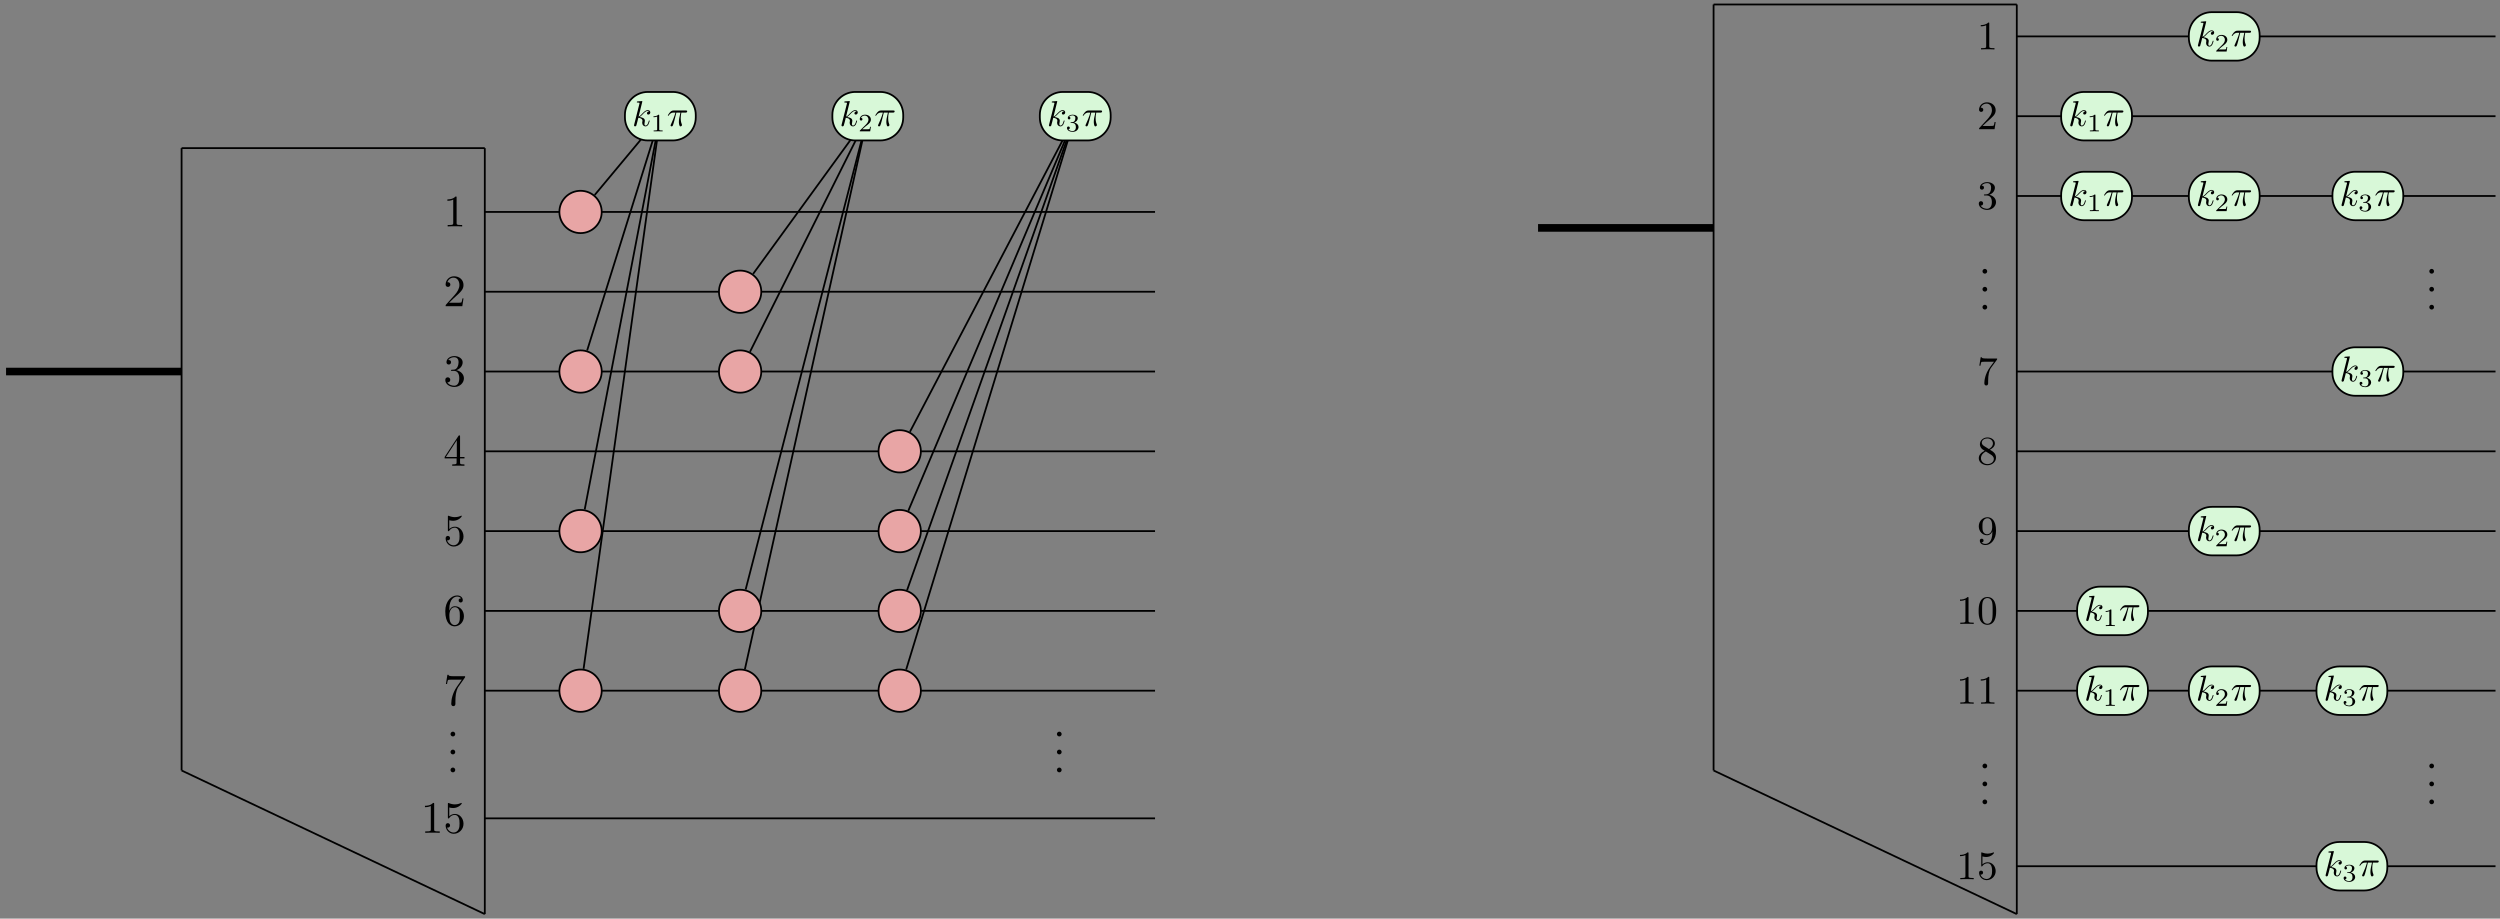 <?xml version="1.0" encoding="UTF-8"?>
<svg xmlns="http://www.w3.org/2000/svg" xmlns:xlink="http://www.w3.org/1999/xlink" width="555.101pt" height="203.965pt" viewBox="0 0 555.101 203.965" version="1.1">
<rect x="0" y="0" width="555.101" height="203.965" fill="#808080" stroke="none"/>
<defs>
<g>
<symbol overflow="visible" id="glyph0-0">
<path style="stroke:none;" d=""/>
</symbol>
<symbol overflow="visible" id="glyph0-1">
<path style="stroke:none;" d="M 1.266 -0.766 L 2.328 -1.797 C 3.875 -3.172 4.469 -3.703 4.469 -4.703 C 4.469 -5.844 3.578 -6.641 2.359 -6.641 C 1.234 -6.641 0.5 -5.719 0.5 -4.828 C 0.5 -4.281 1 -4.281 1.031 -4.281 C 1.203 -4.281 1.547 -4.391 1.547 -4.812 C 1.547 -5.062 1.359 -5.328 1.016 -5.328 C 0.938 -5.328 0.922 -5.328 0.891 -5.312 C 1.109 -5.969 1.656 -6.328 2.234 -6.328 C 3.141 -6.328 3.562 -5.516 3.562 -4.703 C 3.562 -3.906 3.078 -3.125 2.516 -2.5 L 0.609 -0.375 C 0.5 -0.266 0.5 -0.234 0.5 0 L 4.203 0 L 4.469 -1.734 L 4.234 -1.734 C 4.172 -1.438 4.109 -1 4 -0.844 C 3.938 -0.766 3.281 -0.766 3.062 -0.766 Z M 1.266 -0.766 "/>
</symbol>
<symbol overflow="visible" id="glyph0-2">
<path style="stroke:none;" d="M 2.938 -6.375 C 2.938 -6.625 2.938 -6.641 2.703 -6.641 C 2.078 -6 1.203 -6 0.891 -6 L 0.891 -5.688 C 1.094 -5.688 1.672 -5.688 2.188 -5.953 L 2.188 -0.781 C 2.188 -0.422 2.156 -0.312 1.266 -0.312 L 0.953 -0.312 L 0.953 0 C 1.297 -0.031 2.156 -0.031 2.562 -0.031 C 2.953 -0.031 3.828 -0.031 4.172 0 L 4.172 -0.312 L 3.859 -0.312 C 2.953 -0.312 2.938 -0.422 2.938 -0.781 Z M 2.938 -6.375 "/>
</symbol>
<symbol overflow="visible" id="glyph0-3">
<path style="stroke:none;" d="M 4.469 -2 C 4.469 -3.188 3.656 -4.188 2.578 -4.188 C 2.109 -4.188 1.672 -4.031 1.312 -3.672 L 1.312 -5.625 C 1.516 -5.562 1.844 -5.5 2.156 -5.5 C 3.391 -5.5 4.094 -6.406 4.094 -6.531 C 4.094 -6.594 4.062 -6.641 3.984 -6.641 C 3.984 -6.641 3.953 -6.641 3.906 -6.609 C 3.703 -6.516 3.219 -6.312 2.547 -6.312 C 2.156 -6.312 1.688 -6.391 1.219 -6.594 C 1.141 -6.625 1.125 -6.625 1.109 -6.625 C 1 -6.625 1 -6.547 1 -6.391 L 1 -3.438 C 1 -3.266 1 -3.188 1.141 -3.188 C 1.219 -3.188 1.234 -3.203 1.281 -3.266 C 1.391 -3.422 1.75 -3.969 2.562 -3.969 C 3.078 -3.969 3.328 -3.516 3.406 -3.328 C 3.562 -2.953 3.594 -2.578 3.594 -2.078 C 3.594 -1.719 3.594 -1.125 3.344 -0.703 C 3.109 -0.312 2.734 -0.062 2.281 -0.062 C 1.562 -0.062 0.984 -0.594 0.812 -1.172 C 0.844 -1.172 0.875 -1.156 0.984 -1.156 C 1.312 -1.156 1.484 -1.406 1.484 -1.641 C 1.484 -1.891 1.312 -2.141 0.984 -2.141 C 0.844 -2.141 0.5 -2.062 0.5 -1.609 C 0.5 -0.75 1.188 0.219 2.297 0.219 C 3.453 0.219 4.469 -0.734 4.469 -2 Z M 4.469 -2 "/>
</symbol>
<symbol overflow="visible" id="glyph0-4">
<path style="stroke:none;" d="M 1.906 -0.531 C 1.906 -0.812 1.672 -1.062 1.391 -1.062 C 1.094 -1.062 0.859 -0.812 0.859 -0.531 C 0.859 -0.234 1.094 0 1.391 0 C 1.672 0 1.906 -0.234 1.906 -0.531 Z M 1.906 -0.531 "/>
</symbol>
<symbol overflow="visible" id="glyph0-5">
<path style="stroke:none;" d="M 2.891 -3.516 C 3.703 -3.781 4.281 -4.469 4.281 -5.266 C 4.281 -6.078 3.406 -6.641 2.453 -6.641 C 1.453 -6.641 0.688 -6.047 0.688 -5.281 C 0.688 -4.953 0.906 -4.766 1.203 -4.766 C 1.5 -4.766 1.703 -4.984 1.703 -5.281 C 1.703 -5.766 1.234 -5.766 1.094 -5.766 C 1.391 -6.266 2.047 -6.391 2.406 -6.391 C 2.828 -6.391 3.375 -6.172 3.375 -5.281 C 3.375 -5.156 3.344 -4.578 3.094 -4.141 C 2.797 -3.656 2.453 -3.625 2.203 -3.625 C 2.125 -3.609 1.891 -3.594 1.812 -3.594 C 1.734 -3.578 1.672 -3.562 1.672 -3.469 C 1.672 -3.359 1.734 -3.359 1.906 -3.359 L 2.344 -3.359 C 3.156 -3.359 3.531 -2.688 3.531 -1.703 C 3.531 -0.344 2.844 -0.062 2.406 -0.062 C 1.969 -0.062 1.219 -0.234 0.875 -0.812 C 1.219 -0.766 1.531 -0.984 1.531 -1.359 C 1.531 -1.719 1.266 -1.922 0.984 -1.922 C 0.734 -1.922 0.422 -1.781 0.422 -1.344 C 0.422 -0.438 1.344 0.219 2.438 0.219 C 3.656 0.219 4.562 -0.688 4.562 -1.703 C 4.562 -2.516 3.922 -3.297 2.891 -3.516 Z M 2.891 -3.516 "/>
</symbol>
<symbol overflow="visible" id="glyph0-6">
<path style="stroke:none;" d="M 2.938 -1.641 L 2.938 -0.781 C 2.938 -0.422 2.906 -0.312 2.172 -0.312 L 1.969 -0.312 L 1.969 0 C 2.375 -0.031 2.891 -0.031 3.312 -0.031 C 3.734 -0.031 4.25 -0.031 4.672 0 L 4.672 -0.312 L 4.453 -0.312 C 3.719 -0.312 3.703 -0.422 3.703 -0.781 L 3.703 -1.641 L 4.688 -1.641 L 4.688 -1.953 L 3.703 -1.953 L 3.703 -6.484 C 3.703 -6.688 3.703 -6.75 3.531 -6.75 C 3.453 -6.75 3.422 -6.75 3.344 -6.625 L 0.281 -1.953 L 0.281 -1.641 Z M 2.984 -1.953 L 0.562 -1.953 L 2.984 -5.672 Z M 2.984 -1.953 "/>
</symbol>
<symbol overflow="visible" id="glyph0-7">
<path style="stroke:none;" d="M 1.312 -3.266 L 1.312 -3.516 C 1.312 -6.031 2.547 -6.391 3.062 -6.391 C 3.297 -6.391 3.719 -6.328 3.938 -5.984 C 3.781 -5.984 3.391 -5.984 3.391 -5.547 C 3.391 -5.234 3.625 -5.078 3.844 -5.078 C 4 -5.078 4.312 -5.172 4.312 -5.562 C 4.312 -6.156 3.875 -6.641 3.047 -6.641 C 1.766 -6.641 0.422 -5.359 0.422 -3.156 C 0.422 -0.484 1.578 0.219 2.5 0.219 C 3.609 0.219 4.562 -0.719 4.562 -2.031 C 4.562 -3.297 3.672 -4.25 2.562 -4.25 C 1.891 -4.25 1.516 -3.75 1.312 -3.266 Z M 2.5 -0.062 C 1.875 -0.062 1.578 -0.656 1.516 -0.812 C 1.328 -1.281 1.328 -2.078 1.328 -2.25 C 1.328 -3.031 1.656 -4.031 2.547 -4.031 C 2.719 -4.031 3.172 -4.031 3.484 -3.406 C 3.656 -3.047 3.656 -2.531 3.656 -2.047 C 3.656 -1.562 3.656 -1.062 3.484 -0.703 C 3.188 -0.109 2.734 -0.062 2.5 -0.062 Z M 2.5 -0.062 "/>
</symbol>
<symbol overflow="visible" id="glyph0-8">
<path style="stroke:none;" d="M 4.75 -6.078 C 4.828 -6.188 4.828 -6.203 4.828 -6.422 L 2.406 -6.422 C 1.203 -6.422 1.172 -6.547 1.141 -6.734 L 0.891 -6.734 L 0.562 -4.688 L 0.812 -4.688 C 0.844 -4.844 0.922 -5.469 1.062 -5.594 C 1.125 -5.656 1.906 -5.656 2.031 -5.656 L 4.094 -5.656 C 3.984 -5.5 3.203 -4.406 2.984 -4.078 C 2.078 -2.734 1.75 -1.344 1.75 -0.328 C 1.75 -0.234 1.75 0.219 2.219 0.219 C 2.672 0.219 2.672 -0.234 2.672 -0.328 L 2.672 -0.844 C 2.672 -1.391 2.703 -1.938 2.781 -2.469 C 2.828 -2.703 2.953 -3.562 3.406 -4.172 Z M 4.75 -6.078 "/>
</symbol>
<symbol overflow="visible" id="glyph1-0">
<path style="stroke:none;" d=""/>
</symbol>
<symbol overflow="visible" id="glyph1-1">
<path style="stroke:none;" d="M 4.141 -1.594 L 3.891 -1.594 C 3.875 -1.469 3.797 -0.938 3.688 -0.797 C 3.625 -0.719 3.016 -0.719 2.828 -0.719 L 1.234 -0.719 L 2.125 -1.562 C 3.594 -2.828 4.141 -3.312 4.141 -4.219 C 4.141 -5.25 3.297 -5.969 2.188 -5.969 C 1.156 -5.969 0.453 -5.156 0.453 -4.344 C 0.453 -3.891 0.844 -3.844 0.922 -3.844 C 1.125 -3.844 1.391 -3.984 1.391 -4.312 C 1.391 -4.578 1.203 -4.781 0.922 -4.781 C 0.875 -4.781 0.859 -4.781 0.812 -4.766 C 1.031 -5.406 1.609 -5.688 2.094 -5.688 C 3 -5.688 3.312 -4.844 3.312 -4.219 C 3.312 -3.312 2.625 -2.562 2.203 -2.094 L 0.562 -0.328 C 0.453 -0.219 0.453 -0.203 0.453 0 L 3.891 0 Z M 4.141 -1.594 "/>
</symbol>
<symbol overflow="visible" id="glyph1-2">
<path style="stroke:none;" d="M 2.719 -5.734 C 2.719 -5.953 2.719 -5.969 2.5 -5.969 C 1.938 -5.406 1.109 -5.406 0.828 -5.406 L 0.828 -5.125 C 1 -5.125 1.547 -5.125 2.031 -5.359 L 2.031 -0.719 C 2.031 -0.391 2.016 -0.281 1.172 -0.281 L 0.891 -0.281 L 0.891 0 C 1.203 -0.031 2.016 -0.031 2.375 -0.031 C 2.75 -0.031 3.547 -0.031 3.875 0 L 3.875 -0.281 L 3.594 -0.281 C 2.75 -0.281 2.719 -0.391 2.719 -0.719 Z M 2.719 -5.734 "/>
</symbol>
<symbol overflow="visible" id="glyph1-3">
<path style="stroke:none;" d="M 0.938 -3.094 C 0.938 -2.938 0.938 -2.828 1.062 -2.828 C 1.125 -2.828 1.156 -2.875 1.203 -2.953 C 1.484 -3.328 1.906 -3.547 2.375 -3.547 C 3.344 -3.547 3.344 -2.156 3.344 -1.844 C 3.344 -1.562 3.344 -1 3.078 -0.594 C 2.844 -0.219 2.469 -0.047 2.109 -0.047 C 1.594 -0.047 0.984 -0.391 0.766 -1.047 C 0.781 -1.047 0.828 -1.031 0.891 -1.031 C 1.078 -1.031 1.344 -1.141 1.344 -1.469 C 1.344 -1.75 1.141 -1.906 0.891 -1.906 C 0.703 -1.906 0.453 -1.797 0.453 -1.438 C 0.453 -0.625 1.141 0.203 2.141 0.203 C 3.219 0.203 4.141 -0.688 4.141 -1.797 C 4.141 -2.875 3.375 -3.766 2.391 -3.766 C 1.969 -3.766 1.531 -3.625 1.203 -3.297 L 1.203 -5.062 C 1.484 -4.984 1.766 -4.938 2.031 -4.938 C 3.141 -4.938 3.781 -5.734 3.781 -5.859 C 3.781 -5.938 3.734 -5.969 3.688 -5.969 C 3.672 -5.969 3.656 -5.969 3.562 -5.922 C 3.141 -5.766 2.734 -5.688 2.359 -5.688 C 1.969 -5.688 1.562 -5.766 1.156 -5.922 C 1.062 -5.969 1.047 -5.969 1.047 -5.969 C 0.938 -5.969 0.938 -5.891 0.938 -5.734 Z M 0.938 -3.094 "/>
</symbol>
<symbol overflow="visible" id="glyph1-4">
<path style="stroke:none;" d="M 2.734 -3.156 C 3.562 -3.469 3.969 -4.125 3.969 -4.75 C 3.969 -5.438 3.203 -5.969 2.266 -5.969 C 1.344 -5.969 0.641 -5.438 0.641 -4.766 C 0.641 -4.469 0.828 -4.297 1.094 -4.297 C 1.359 -4.297 1.547 -4.484 1.547 -4.75 C 1.547 -5.062 1.328 -5.188 1.016 -5.188 C 1.25 -5.562 1.797 -5.75 2.25 -5.75 C 2.984 -5.75 3.125 -5.156 3.125 -4.734 C 3.125 -4.469 3.078 -4.031 2.859 -3.688 C 2.578 -3.297 2.266 -3.281 2 -3.25 C 1.781 -3.234 1.766 -3.234 1.688 -3.234 C 1.609 -3.234 1.531 -3.219 1.531 -3.125 C 1.531 -3 1.609 -3 1.766 -3 L 2.172 -3 C 2.953 -3 3.297 -2.375 3.297 -1.531 C 3.297 -0.375 2.688 -0.047 2.234 -0.047 C 2.062 -0.047 1.188 -0.094 0.797 -0.766 C 1.109 -0.719 1.359 -0.938 1.359 -1.25 C 1.359 -1.547 1.141 -1.734 0.875 -1.734 C 0.656 -1.734 0.391 -1.594 0.391 -1.219 C 0.391 -0.422 1.219 0.203 2.266 0.203 C 3.375 0.203 4.219 -0.609 4.219 -1.531 C 4.219 -2.312 3.594 -2.969 2.734 -3.156 Z M 2.734 -3.156 "/>
</symbol>
<symbol overflow="visible" id="glyph1-5">
<path style="stroke:none;" d="M 4.391 -5.469 C 4.469 -5.562 4.469 -5.594 4.469 -5.781 L 2.25 -5.781 C 1.109 -5.781 1.078 -5.891 1.062 -6.062 L 0.812 -6.062 L 0.516 -4.188 L 0.766 -4.188 C 0.797 -4.391 0.875 -4.891 0.984 -5 C 1.047 -5.062 1.766 -5.062 1.891 -5.062 L 3.766 -5.062 L 2.906 -3.891 C 1.734 -2.281 1.625 -0.812 1.625 -0.312 C 1.625 -0.203 1.625 0.203 2.047 0.203 C 2.469 0.203 2.469 -0.203 2.469 -0.312 L 2.469 -0.75 C 2.469 -2.078 2.656 -3.109 3.141 -3.766 Z M 4.391 -5.469 "/>
</symbol>
<symbol overflow="visible" id="glyph1-6">
<path style="stroke:none;" d="M 1.547 -4.078 C 1.281 -4.25 1.062 -4.484 1.062 -4.812 C 1.062 -5.406 1.688 -5.75 2.281 -5.75 C 2.984 -5.75 3.531 -5.266 3.531 -4.641 C 3.531 -4.016 3 -3.594 2.641 -3.391 Z M 2.859 -3.25 C 3.312 -3.469 3.969 -3.906 3.969 -4.641 C 3.969 -5.484 3.125 -5.969 2.312 -5.969 C 1.375 -5.969 0.641 -5.297 0.641 -4.469 C 0.641 -4.141 0.766 -3.812 0.984 -3.547 C 1.125 -3.375 1.188 -3.344 1.703 -3.016 C 0.922 -2.641 0.391 -2.094 0.391 -1.359 C 0.391 -0.406 1.328 0.203 2.297 0.203 C 3.344 0.203 4.219 -0.531 4.219 -1.5 C 4.219 -2.375 3.547 -2.812 3.328 -2.953 C 3.234 -3.016 2.969 -3.188 2.859 -3.25 Z M 1.953 -2.859 L 3.078 -2.156 C 3.281 -2.031 3.734 -1.734 3.734 -1.188 C 3.734 -0.484 3.016 -0.047 2.312 -0.047 C 1.531 -0.047 0.875 -0.609 0.875 -1.359 C 0.875 -2 1.312 -2.531 1.953 -2.859 Z M 1.953 -2.859 "/>
</symbol>
<symbol overflow="visible" id="glyph1-7">
<path style="stroke:none;" d="M 3.406 -2.828 L 3.406 -2.625 C 3.406 -0.438 2.406 -0.047 1.891 -0.047 C 1.688 -0.047 1.234 -0.094 1 -0.391 L 1.031 -0.391 C 1.109 -0.375 1.453 -0.438 1.453 -0.797 C 1.453 -1.031 1.297 -1.203 1.047 -1.203 C 0.797 -1.203 0.625 -1.047 0.625 -0.781 C 0.625 -0.188 1.094 0.203 1.906 0.203 C 3.062 0.203 4.219 -0.984 4.219 -2.953 C 4.219 -5.375 3.141 -5.969 2.328 -5.969 C 1.297 -5.969 0.391 -5.141 0.391 -3.969 C 0.391 -2.828 1.203 -1.969 2.219 -1.969 C 2.875 -1.969 3.234 -2.438 3.406 -2.828 Z M 2.25 -2.188 C 2.094 -2.188 1.656 -2.188 1.375 -2.75 C 1.203 -3.078 1.203 -3.531 1.203 -3.953 C 1.203 -4.391 1.203 -4.828 1.391 -5.172 C 1.656 -5.625 2.016 -5.75 2.328 -5.75 C 2.938 -5.75 3.188 -5.125 3.219 -5.047 C 3.344 -4.703 3.375 -4.156 3.375 -3.781 C 3.375 -3.125 3.078 -2.188 2.25 -2.188 Z M 2.25 -2.188 "/>
</symbol>
<symbol overflow="visible" id="glyph1-8">
<path style="stroke:none;" d="M 4.25 -2.875 C 4.25 -3.469 4.219 -4.25 3.906 -4.922 C 3.5 -5.766 2.828 -5.969 2.312 -5.969 C 1.766 -5.969 1.078 -5.766 0.688 -4.891 C 0.406 -4.281 0.359 -3.547 0.359 -2.875 C 0.359 -2.281 0.375 -1.422 0.766 -0.703 C 1.188 0.047 1.891 0.203 2.297 0.203 C 2.875 0.203 3.547 -0.047 3.922 -0.875 C 4.188 -1.484 4.25 -2.156 4.25 -2.875 Z M 2.312 -0.031 C 2.031 -0.031 1.391 -0.156 1.219 -1.172 C 1.125 -1.688 1.125 -2.469 1.125 -2.984 C 1.125 -3.594 1.125 -4.297 1.234 -4.797 C 1.422 -5.594 1.984 -5.75 2.297 -5.75 C 2.641 -5.75 3.203 -5.562 3.375 -4.734 C 3.469 -4.25 3.469 -3.547 3.469 -2.984 C 3.469 -2.422 3.469 -1.672 3.375 -1.141 C 3.188 -0.109 2.531 -0.031 2.312 -0.031 Z M 2.312 -0.031 "/>
</symbol>
<symbol overflow="visible" id="glyph2-0">
<path style="stroke:none;" d=""/>
</symbol>
<symbol overflow="visible" id="glyph2-1">
<path style="stroke:none;" d="M 2.281 -5.438 C 2.281 -5.453 2.281 -5.531 2.188 -5.531 C 2 -5.531 1.422 -5.469 1.219 -5.453 C 1.141 -5.438 1.062 -5.438 1.062 -5.297 C 1.062 -5.203 1.125 -5.203 1.25 -5.203 C 1.641 -5.203 1.656 -5.141 1.656 -5.062 L 1.625 -4.906 L 0.469 -0.312 C 0.438 -0.203 0.438 -0.188 0.438 -0.141 C 0.438 0.047 0.594 0.094 0.672 0.094 C 0.766 0.094 0.891 0.016 0.938 -0.078 C 0.984 -0.156 1.344 -1.625 1.391 -1.828 C 1.656 -1.797 2.312 -1.672 2.312 -1.141 C 2.312 -1.094 2.312 -1.062 2.281 -0.984 C 2.266 -0.891 2.25 -0.781 2.25 -0.703 C 2.25 -0.234 2.578 0.094 2.984 0.094 C 3.234 0.094 3.438 -0.047 3.625 -0.328 C 3.812 -0.688 3.906 -1.125 3.906 -1.141 C 3.906 -1.219 3.828 -1.219 3.812 -1.219 C 3.734 -1.219 3.719 -1.188 3.703 -1.078 C 3.531 -0.5 3.359 -0.094 3 -0.094 C 2.859 -0.094 2.75 -0.172 2.75 -0.469 C 2.75 -0.594 2.781 -0.781 2.812 -0.906 C 2.844 -1.047 2.844 -1.078 2.844 -1.156 C 2.844 -1.672 2.344 -1.906 1.672 -1.984 C 1.906 -2.141 2.172 -2.391 2.344 -2.578 C 2.734 -3 3.094 -3.344 3.484 -3.344 C 3.531 -3.344 3.547 -3.344 3.562 -3.344 C 3.656 -3.328 3.672 -3.328 3.734 -3.281 C 3.75 -3.266 3.75 -3.266 3.766 -3.25 C 3.375 -3.219 3.312 -2.906 3.312 -2.812 C 3.312 -2.688 3.391 -2.531 3.609 -2.531 C 3.812 -2.531 4.047 -2.703 4.047 -3.016 C 4.047 -3.266 3.859 -3.516 3.5 -3.516 C 3.281 -3.516 2.922 -3.453 2.344 -2.828 C 2.078 -2.516 1.766 -2.203 1.453 -2.078 Z M 2.281 -5.438 "/>
</symbol>
<symbol overflow="visible" id="glyph2-2">
<path style="stroke:none;" d="M 2.109 -2.969 L 3.016 -2.969 C 2.75 -1.797 2.672 -1.453 2.672 -0.922 C 2.672 -0.797 2.672 -0.578 2.734 -0.312 C 2.828 0.047 2.906 0.094 3.031 0.094 C 3.188 0.094 3.359 -0.062 3.359 -0.219 C 3.359 -0.266 3.359 -0.281 3.312 -0.391 C 3.078 -0.969 3.078 -1.484 3.078 -1.703 C 3.078 -2.125 3.125 -2.562 3.219 -2.969 L 4.125 -2.969 C 4.234 -2.969 4.516 -2.969 4.516 -3.25 C 4.516 -3.438 4.344 -3.438 4.203 -3.438 L 1.531 -3.438 C 1.359 -3.438 1.047 -3.438 0.703 -3.062 C 0.422 -2.75 0.219 -2.375 0.219 -2.344 C 0.219 -2.328 0.219 -2.266 0.312 -2.266 C 0.375 -2.266 0.391 -2.297 0.438 -2.359 C 0.828 -2.969 1.297 -2.969 1.453 -2.969 L 1.906 -2.969 C 1.656 -2.016 1.219 -1.047 0.891 -0.312 C 0.828 -0.203 0.828 -0.188 0.828 -0.125 C 0.828 0.031 0.953 0.094 1.047 0.094 C 1.297 0.094 1.359 -0.141 1.453 -0.438 C 1.562 -0.797 1.562 -0.812 1.672 -1.219 Z M 2.109 -2.969 "/>
</symbol>
<symbol overflow="visible" id="glyph3-0">
<path style="stroke:none;" d=""/>
</symbol>
<symbol overflow="visible" id="glyph3-1">
<path style="stroke:none;" d="M 1.875 -3.547 C 1.875 -3.703 1.859 -3.703 1.703 -3.703 C 1.344 -3.359 0.844 -3.344 0.609 -3.344 L 0.609 -3.141 C 0.734 -3.141 1.109 -3.141 1.422 -3.297 L 1.422 -0.453 C 1.422 -0.266 1.422 -0.203 0.859 -0.203 L 0.641 -0.203 L 0.641 0 C 0.75 0 1.438 -0.016 1.641 -0.016 C 1.812 -0.016 2.516 0 2.641 0 L 2.641 -0.203 L 2.422 -0.203 C 1.875 -0.203 1.875 -0.266 1.875 -0.453 Z M 1.875 -3.547 "/>
</symbol>
<symbol overflow="visible" id="glyph3-2">
<path style="stroke:none;" d="M 2.812 -1.016 L 2.625 -1.016 C 2.609 -0.891 2.562 -0.562 2.484 -0.5 C 2.438 -0.469 2.016 -0.469 1.938 -0.469 L 0.906 -0.469 C 1.484 -1 1.688 -1.156 2.016 -1.406 C 2.438 -1.734 2.812 -2.094 2.812 -2.609 C 2.812 -3.297 2.219 -3.703 1.516 -3.703 C 0.812 -3.703 0.344 -3.219 0.344 -2.703 C 0.344 -2.422 0.594 -2.391 0.641 -2.391 C 0.781 -2.391 0.938 -2.484 0.938 -2.688 C 0.938 -2.781 0.906 -2.984 0.609 -2.984 C 0.781 -3.375 1.172 -3.5 1.422 -3.5 C 1.984 -3.5 2.281 -3.062 2.281 -2.609 C 2.281 -2.125 1.938 -1.75 1.75 -1.547 L 0.406 -0.219 C 0.344 -0.172 0.344 -0.156 0.344 0 L 2.656 0 Z M 2.812 -1.016 "/>
</symbol>
<symbol overflow="visible" id="glyph3-3">
<path style="stroke:none;" d="M 1.516 -1.859 C 1.953 -1.859 2.266 -1.562 2.266 -0.969 C 2.266 -0.266 1.875 -0.062 1.547 -0.062 C 1.328 -0.062 0.828 -0.125 0.594 -0.453 C 0.859 -0.469 0.922 -0.656 0.922 -0.766 C 0.922 -0.953 0.781 -1.078 0.609 -1.078 C 0.453 -1.078 0.297 -0.984 0.297 -0.75 C 0.297 -0.234 0.875 0.109 1.562 0.109 C 2.328 0.109 2.859 -0.406 2.859 -0.969 C 2.859 -1.406 2.516 -1.828 1.891 -1.969 C 2.484 -2.172 2.688 -2.594 2.688 -2.938 C 2.688 -3.375 2.188 -3.703 1.562 -3.703 C 0.953 -3.703 0.469 -3.406 0.469 -2.953 C 0.469 -2.766 0.594 -2.656 0.766 -2.656 C 0.938 -2.656 1.047 -2.781 1.047 -2.938 C 1.047 -3.109 0.938 -3.219 0.766 -3.234 C 0.953 -3.484 1.344 -3.547 1.547 -3.547 C 1.797 -3.547 2.156 -3.422 2.156 -2.938 C 2.156 -2.703 2.078 -2.438 1.938 -2.266 C 1.75 -2.062 1.594 -2.047 1.312 -2.031 C 1.172 -2.016 1.156 -2.016 1.125 -2.016 C 1.125 -2.016 1.078 -2 1.078 -1.938 C 1.078 -1.859 1.125 -1.859 1.219 -1.859 Z M 1.516 -1.859 "/>
</symbol>
</g>
<clipPath id="clip1">
  <path d="M 107 32 L 108 32 L 108 203.965 L 107 203.965 Z M 107 32 "/>
</clipPath>
<clipPath id="clip2">
  <path d="M 34 165 L 114 165 L 114 203.965 L 34 203.965 Z M 34 165 "/>
</clipPath>
<clipPath id="clip3">
  <path d="M 447 0 L 449 0 L 449 203.965 L 447 203.965 Z M 447 0 "/>
</clipPath>
<clipPath id="clip4">
  <path d="M 374 165 L 454 165 L 454 203.965 L 374 203.965 Z M 374 165 "/>
</clipPath>
<clipPath id="clip5">
  <path d="M 508 181 L 536 181 L 536 203.965 L 508 203.965 Z M 508 181 "/>
</clipPath>
</defs>
<g id="surface1">
<g clip-path="url(#clip1)" clip-rule="nonzero">
<path style="fill:none;stroke-width:0.399;stroke-linecap:butt;stroke-linejoin:miter;stroke:rgb(0%,0%,0%);stroke-opacity:1;stroke-miterlimit:10;" d="M -49.607 113.387 L -49.607 -56.695 " transform="matrix(1,0,0,-1,157.252,146.274)"/>
</g>
<g clip-path="url(#clip2)" clip-rule="nonzero">
<path style="fill:none;stroke-width:0.399;stroke-linecap:butt;stroke-linejoin:miter;stroke:rgb(0%,0%,0%);stroke-opacity:1;stroke-miterlimit:10;" d="M -49.607 -56.695 L -116.932 -24.804 " transform="matrix(1,0,0,-1,157.252,146.274)"/>
</g>
<path style="fill:none;stroke-width:0.399;stroke-linecap:butt;stroke-linejoin:miter;stroke:rgb(0%,0%,0%);stroke-opacity:1;stroke-miterlimit:10;" d="M -116.932 -24.804 L -116.932 113.387 " transform="matrix(1,0,0,-1,157.252,146.274)"/>
<path style="fill:none;stroke-width:0.399;stroke-linecap:butt;stroke-linejoin:miter;stroke:rgb(0%,0%,0%);stroke-opacity:1;stroke-miterlimit:10;" d="M -116.932 113.387 L -49.607 113.387 " transform="matrix(1,0,0,-1,157.252,146.274)"/>
<path style="fill:none;stroke-width:1.694;stroke-linecap:butt;stroke-linejoin:miter;stroke:rgb(0%,0%,0%);stroke-opacity:1;stroke-miterlimit:10;" d="M -155.908 63.782 C -140.709 63.782 -132.131 63.782 -116.932 63.782 " transform="matrix(1,0,0,-1,157.252,146.274)"/>
<path style="fill:none;stroke-width:0.399;stroke-linecap:butt;stroke-linejoin:miter;stroke:rgb(0%,0%,0%);stroke-opacity:1;stroke-miterlimit:10;" d="M -49.607 99.215 L 99.213 99.215 " transform="matrix(1,0,0,-1,157.252,146.274)"/>
<path style="fill:none;stroke-width:0.399;stroke-linecap:butt;stroke-linejoin:miter;stroke:rgb(0%,0%,0%);stroke-opacity:1;stroke-miterlimit:10;" d="M -49.607 -35.433 L 99.213 -35.433 " transform="matrix(1,0,0,-1,157.252,146.274)"/>
<path style="fill:none;stroke-width:0.399;stroke-linecap:butt;stroke-linejoin:miter;stroke:rgb(0%,0%,0%);stroke-opacity:1;stroke-miterlimit:10;" d="M -49.607 81.497 L 99.213 81.497 " transform="matrix(1,0,0,-1,157.252,146.274)"/>
<path style="fill:none;stroke-width:0.399;stroke-linecap:butt;stroke-linejoin:miter;stroke:rgb(0%,0%,0%);stroke-opacity:1;stroke-miterlimit:10;" d="M -49.607 63.782 L 99.213 63.782 " transform="matrix(1,0,0,-1,157.252,146.274)"/>
<path style="fill:none;stroke-width:0.399;stroke-linecap:butt;stroke-linejoin:miter;stroke:rgb(0%,0%,0%);stroke-opacity:1;stroke-miterlimit:10;" d="M -49.607 46.063 L 99.213 46.063 " transform="matrix(1,0,0,-1,157.252,146.274)"/>
<path style="fill:none;stroke-width:0.399;stroke-linecap:butt;stroke-linejoin:miter;stroke:rgb(0%,0%,0%);stroke-opacity:1;stroke-miterlimit:10;" d="M -49.607 28.348 L 99.213 28.348 " transform="matrix(1,0,0,-1,157.252,146.274)"/>
<path style="fill:none;stroke-width:0.399;stroke-linecap:butt;stroke-linejoin:miter;stroke:rgb(0%,0%,0%);stroke-opacity:1;stroke-miterlimit:10;" d="M -49.607 10.629 L 99.213 10.629 " transform="matrix(1,0,0,-1,157.252,146.274)"/>
<path style="fill:none;stroke-width:0.399;stroke-linecap:butt;stroke-linejoin:miter;stroke:rgb(0%,0%,0%);stroke-opacity:1;stroke-miterlimit:10;" d="M -49.607 -7.085 L 99.213 -7.085 " transform="matrix(1,0,0,-1,157.252,146.274)"/>
<g clip-path="url(#clip3)" clip-rule="nonzero">
<path style="fill:none;stroke-width:0.399;stroke-linecap:butt;stroke-linejoin:miter;stroke:rgb(0%,0%,0%);stroke-opacity:1;stroke-miterlimit:10;" d="M 290.557 145.278 L 290.557 -56.695 " transform="matrix(1,0,0,-1,157.252,146.274)"/>
</g>
<g clip-path="url(#clip4)" clip-rule="nonzero">
<path style="fill:none;stroke-width:0.399;stroke-linecap:butt;stroke-linejoin:miter;stroke:rgb(0%,0%,0%);stroke-opacity:1;stroke-miterlimit:10;" d="M 290.557 -56.695 L 223.232 -24.804 " transform="matrix(1,0,0,-1,157.252,146.274)"/>
</g>
<path style="fill:none;stroke-width:0.399;stroke-linecap:butt;stroke-linejoin:miter;stroke:rgb(0%,0%,0%);stroke-opacity:1;stroke-miterlimit:10;" d="M 223.232 -24.804 L 223.232 145.278 " transform="matrix(1,0,0,-1,157.252,146.274)"/>
<path style="fill:none;stroke-width:0.399;stroke-linecap:butt;stroke-linejoin:miter;stroke:rgb(0%,0%,0%);stroke-opacity:1;stroke-miterlimit:10;" d="M 223.232 145.278 L 290.557 145.278 " transform="matrix(1,0,0,-1,157.252,146.274)"/>
<path style="fill:none;stroke-width:1.694;stroke-linecap:butt;stroke-linejoin:miter;stroke:rgb(0%,0%,0%);stroke-opacity:1;stroke-miterlimit:10;" d="M 184.256 95.669 C 199.455 95.669 208.033 95.669 223.232 95.669 " transform="matrix(1,0,0,-1,157.252,146.274)"/>
<path style="fill:none;stroke-width:0.399;stroke-linecap:butt;stroke-linejoin:miter;stroke:rgb(0%,0%,0%);stroke-opacity:1;stroke-miterlimit:10;" d="M 290.557 138.192 L 396.853 138.192 " transform="matrix(1,0,0,-1,157.252,146.274)"/>
<path style="fill:none;stroke-width:0.399;stroke-linecap:butt;stroke-linejoin:miter;stroke:rgb(0%,0%,0%);stroke-opacity:1;stroke-miterlimit:10;" d="M 290.557 -46.062 L 396.853 -46.062 " transform="matrix(1,0,0,-1,157.252,146.274)"/>
<path style="fill:none;stroke-width:0.399;stroke-linecap:butt;stroke-linejoin:miter;stroke:rgb(0%,0%,0%);stroke-opacity:1;stroke-miterlimit:10;" d="M 290.557 120.473 L 396.853 120.473 " transform="matrix(1,0,0,-1,157.252,146.274)"/>
<path style="fill:none;stroke-width:0.399;stroke-linecap:butt;stroke-linejoin:miter;stroke:rgb(0%,0%,0%);stroke-opacity:1;stroke-miterlimit:10;" d="M 290.557 102.758 L 396.853 102.758 " transform="matrix(1,0,0,-1,157.252,146.274)"/>
<path style="fill:none;stroke-width:0.399;stroke-linecap:butt;stroke-linejoin:miter;stroke:rgb(0%,0%,0%);stroke-opacity:1;stroke-miterlimit:10;" d="M 290.557 63.782 L 396.853 63.782 " transform="matrix(1,0,0,-1,157.252,146.274)"/>
<path style="fill:none;stroke-width:0.399;stroke-linecap:butt;stroke-linejoin:miter;stroke:rgb(0%,0%,0%);stroke-opacity:1;stroke-miterlimit:10;" d="M 290.557 46.063 L 396.853 46.063 " transform="matrix(1,0,0,-1,157.252,146.274)"/>
<path style="fill:none;stroke-width:0.399;stroke-linecap:butt;stroke-linejoin:miter;stroke:rgb(0%,0%,0%);stroke-opacity:1;stroke-miterlimit:10;" d="M 290.557 28.348 L 396.853 28.348 " transform="matrix(1,0,0,-1,157.252,146.274)"/>
<path style="fill:none;stroke-width:0.399;stroke-linecap:butt;stroke-linejoin:miter;stroke:rgb(0%,0%,0%);stroke-opacity:1;stroke-miterlimit:10;" d="M 290.557 10.629 L 396.853 10.629 " transform="matrix(1,0,0,-1,157.252,146.274)"/>
<path style="fill:none;stroke-width:0.399;stroke-linecap:butt;stroke-linejoin:miter;stroke:rgb(0%,0%,0%);stroke-opacity:1;stroke-miterlimit:10;" d="M 290.557 -7.085 L 396.853 -7.085 " transform="matrix(1,0,0,-1,157.252,146.274)"/>
<path style="fill:none;stroke-width:0.399;stroke-linecap:butt;stroke-linejoin:miter;stroke:rgb(0%,0%,0%);stroke-opacity:1;stroke-miterlimit:10;" d="M -25.213 102.973 L -11.338 119.622 " transform="matrix(1,0,0,-1,157.252,146.274)"/>
<path style="fill:none;stroke-width:0.399;stroke-linecap:butt;stroke-linejoin:miter;stroke:rgb(0%,0%,0%);stroke-opacity:1;stroke-miterlimit:10;" d="M -26.885 68.454 L -10.897 119.622 " transform="matrix(1,0,0,-1,157.252,146.274)"/>
<path style="fill:none;stroke-width:0.399;stroke-linecap:butt;stroke-linejoin:miter;stroke:rgb(0%,0%,0%);stroke-opacity:1;stroke-miterlimit:10;" d="M -27.424 33.153 L -10.795 119.622 " transform="matrix(1,0,0,-1,157.252,146.274)"/>
<path style="fill:none;stroke-width:0.399;stroke-linecap:butt;stroke-linejoin:miter;stroke:rgb(0%,0%,0%);stroke-opacity:1;stroke-miterlimit:10;" d="M -27.674 -2.238 L -10.748 119.622 " transform="matrix(1,0,0,-1,157.252,146.274)"/>
<path style="fill:none;stroke-width:0.399;stroke-linecap:butt;stroke-linejoin:miter;stroke:rgb(0%,0%,0%);stroke-opacity:1;stroke-miterlimit:10;" d="M 9.967 85.458 L 34.814 119.622 " transform="matrix(1,0,0,-1,157.252,146.274)"/>
<path style="fill:none;stroke-width:0.399;stroke-linecap:butt;stroke-linejoin:miter;stroke:rgb(0%,0%,0%);stroke-opacity:1;stroke-miterlimit:10;" d="M 9.275 68.157 L 35.01 119.622 " transform="matrix(1,0,0,-1,157.252,146.274)"/>
<path style="fill:none;stroke-width:0.399;stroke-linecap:butt;stroke-linejoin:miter;stroke:rgb(0%,0%,0%);stroke-opacity:1;stroke-miterlimit:10;" d="M 8.31 15.372 L 35.213 119.622 " transform="matrix(1,0,0,-1,157.252,146.274)"/>
<path style="fill:none;stroke-width:0.399;stroke-linecap:butt;stroke-linejoin:miter;stroke:rgb(0%,0%,0%);stroke-opacity:1;stroke-miterlimit:10;" d="M 8.15 -2.308 L 35.244 119.622 " transform="matrix(1,0,0,-1,157.252,146.274)"/>
<path style="fill:none;stroke-width:0.399;stroke-linecap:butt;stroke-linejoin:miter;stroke:rgb(0%,0%,0%);stroke-opacity:1;stroke-miterlimit:10;" d="M 44.428 32.856 L 81.139 119.622 " transform="matrix(1,0,0,-1,157.252,146.274)"/>
<path style="fill:none;stroke-width:0.399;stroke-linecap:butt;stroke-linejoin:miter;stroke:rgb(0%,0%,0%);stroke-opacity:1;stroke-miterlimit:10;" d="M 44.158 15.243 L 81.197 119.622 " transform="matrix(1,0,0,-1,157.252,146.274)"/>
<path style="fill:none;stroke-width:0.399;stroke-linecap:butt;stroke-linejoin:miter;stroke:rgb(0%,0%,0%);stroke-opacity:1;stroke-miterlimit:10;" d="M 43.951 -2.406 L 81.236 119.622 " transform="matrix(1,0,0,-1,157.252,146.274)"/>
<path style="fill:none;stroke-width:0.399;stroke-linecap:butt;stroke-linejoin:miter;stroke:rgb(0%,0%,0%);stroke-opacity:1;stroke-miterlimit:10;" d="M 44.791 50.399 L 81.053 119.622 " transform="matrix(1,0,0,-1,157.252,146.274)"/>
<g style="fill:rgb(0%,0%,0%);fill-opacity:1;">
  <use xlink:href="#glyph0-1" x="98.447" y="67.988"/>
</g>
<g style="fill:rgb(0%,0%,0%);fill-opacity:1;">
  <use xlink:href="#glyph0-2" x="93.466" y="184.917"/>
  <use xlink:href="#glyph0-3" x="98.447" y="184.917"/>
</g>
<g style="fill:rgb(0%,0%,0%);fill-opacity:1;">
  <use xlink:href="#glyph0-2" x="98.447" y="50.272"/>
</g>
<g style="fill:rgb(0%,0%,0%);fill-opacity:1;">
  <use xlink:href="#glyph0-4" x="233.821" y="163.52"/>
</g>
<g style="fill:rgb(0%,0%,0%);fill-opacity:1;">
  <use xlink:href="#glyph0-4" x="233.821" y="167.505"/>
</g>
<g style="fill:rgb(0%,0%,0%);fill-opacity:1;">
  <use xlink:href="#glyph0-4" x="233.821" y="171.49"/>
</g>
<g style="fill:rgb(0%,0%,0%);fill-opacity:1;">
  <use xlink:href="#glyph0-5" x="98.447" y="85.705"/>
</g>
<g style="fill:rgb(0%,0%,0%);fill-opacity:1;">
  <use xlink:href="#glyph0-6" x="98.447" y="103.421"/>
</g>
<g style="fill:rgb(0%,0%,0%);fill-opacity:1;">
  <use xlink:href="#glyph0-3" x="98.447" y="121.138"/>
</g>
<g style="fill:rgb(0%,0%,0%);fill-opacity:1;">
  <use xlink:href="#glyph0-7" x="98.447" y="138.854"/>
</g>
<g style="fill:rgb(0%,0%,0%);fill-opacity:1;">
  <use xlink:href="#glyph0-8" x="98.447" y="156.571"/>
</g>
<g style="fill:rgb(0%,0%,0%);fill-opacity:1;">
  <use xlink:href="#glyph0-4" x="99.175" y="163.52"/>
</g>
<g style="fill:rgb(0%,0%,0%);fill-opacity:1;">
  <use xlink:href="#glyph0-4" x="99.175" y="167.505"/>
</g>
<g style="fill:rgb(0%,0%,0%);fill-opacity:1;">
  <use xlink:href="#glyph0-4" x="99.175" y="171.49"/>
</g>
<g style="fill:rgb(0%,0%,0%);fill-opacity:1;">
  <use xlink:href="#glyph1-1" x="438.978" y="28.691"/>
</g>
<g style="fill:rgb(0%,0%,0%);fill-opacity:1;">
  <use xlink:href="#glyph1-2" x="434.371" y="195.226"/>
  <use xlink:href="#glyph1-3" x="438.979" y="195.226"/>
</g>
<g style="fill:rgb(0%,0%,0%);fill-opacity:1;">
  <use xlink:href="#glyph1-2" x="438.978" y="10.974"/>
</g>
<g style="fill:rgb(0%,0%,0%);fill-opacity:1;">
  <use xlink:href="#glyph1-4" x="438.978" y="46.407"/>
</g>
<g style="fill:rgb(0%,0%,0%);fill-opacity:1;">
  <use xlink:href="#glyph1-5" x="438.978" y="85.384"/>
</g>
<path style="fill-rule:nonzero;fill:rgb(84.705%,97.255%,84.705%);fill-opacity:1;stroke-width:0.399;stroke-linecap:butt;stroke-linejoin:miter;stroke:rgb(0%,0%,0%);stroke-opacity:1;stroke-miterlimit:10;" d="M 311.033 125.86 L 305.51 125.86 C 302.693 125.86 300.408 123.575 300.408 120.758 L 300.408 120.192 C 300.408 117.372 302.693 115.087 305.51 115.087 L 311.033 115.087 C 313.853 115.087 316.135 117.372 316.135 120.192 L 316.135 120.758 C 316.135 123.575 313.853 125.86 311.033 125.86 Z M 311.033 125.86 " transform="matrix(1,0,0,-1,157.252,146.274)"/>
<g style="fill:rgb(0%,0%,0%);fill-opacity:1;">
  <use xlink:href="#glyph2-1" x="459.243" y="27.971"/>
</g>
<g style="fill:rgb(0%,0%,0%);fill-opacity:1;">
  <use xlink:href="#glyph3-1" x="463.392" y="29.167"/>
</g>
<g style="fill:rgb(0%,0%,0%);fill-opacity:1;">
  <use xlink:href="#glyph2-2" x="466.968" y="27.971"/>
</g>
<path style="fill-rule:nonzero;fill:rgb(84.705%,97.255%,84.705%);fill-opacity:1;stroke-width:0.399;stroke-linecap:butt;stroke-linejoin:miter;stroke:rgb(0%,0%,0%);stroke-opacity:1;stroke-miterlimit:10;" d="M 311.033 108.141 L 305.51 108.141 C 302.693 108.141 300.408 105.86 300.408 103.04 L 300.408 102.473 C 300.408 99.657 302.693 97.372 305.51 97.372 L 311.033 97.372 C 313.853 97.372 316.135 99.657 316.135 102.473 L 316.135 103.04 C 316.135 105.86 313.853 108.141 311.033 108.141 Z M 311.033 108.141 " transform="matrix(1,0,0,-1,157.252,146.274)"/>
<g style="fill:rgb(0%,0%,0%);fill-opacity:1;">
  <use xlink:href="#glyph2-1" x="459.243" y="45.688"/>
</g>
<g style="fill:rgb(0%,0%,0%);fill-opacity:1;">
  <use xlink:href="#glyph3-1" x="463.392" y="46.883"/>
</g>
<g style="fill:rgb(0%,0%,0%);fill-opacity:1;">
  <use xlink:href="#glyph2-2" x="466.968" y="45.688"/>
</g>
<path style="fill-rule:nonzero;fill:rgb(84.705%,97.255%,84.705%);fill-opacity:1;stroke-width:0.399;stroke-linecap:butt;stroke-linejoin:miter;stroke:rgb(0%,0%,0%);stroke-opacity:1;stroke-miterlimit:10;" d="M 314.576 -1.703 L 309.053 -1.703 C 306.236 -1.703 303.951 -3.984 303.951 -6.804 L 303.951 -7.371 C 303.951 -10.187 306.236 -12.472 309.053 -12.472 L 314.576 -12.472 C 317.396 -12.472 319.678 -10.187 319.678 -7.371 L 319.678 -6.804 C 319.678 -3.984 317.396 -1.703 314.576 -1.703 Z M 314.576 -1.703 " transform="matrix(1,0,0,-1,157.252,146.274)"/>
<g style="fill:rgb(0%,0%,0%);fill-opacity:1;">
  <use xlink:href="#glyph2-1" x="462.786" y="155.53"/>
</g>
<g style="fill:rgb(0%,0%,0%);fill-opacity:1;">
  <use xlink:href="#glyph3-1" x="466.936" y="156.726"/>
</g>
<g style="fill:rgb(0%,0%,0%);fill-opacity:1;">
  <use xlink:href="#glyph2-2" x="470.511" y="155.53"/>
</g>
<path style="fill-rule:nonzero;fill:rgb(84.705%,97.255%,84.705%);fill-opacity:1;stroke-width:0.399;stroke-linecap:butt;stroke-linejoin:miter;stroke:rgb(0%,0%,0%);stroke-opacity:1;stroke-miterlimit:10;" d="M 314.576 16.016 L 309.053 16.016 C 306.236 16.016 303.951 13.731 303.951 10.915 L 303.951 10.348 C 303.951 7.528 306.236 5.243 309.053 5.243 L 314.576 5.243 C 317.396 5.243 319.678 7.528 319.678 10.348 L 319.678 10.915 C 319.678 13.731 317.396 16.016 314.576 16.016 Z M 314.576 16.016 " transform="matrix(1,0,0,-1,157.252,146.274)"/>
<g style="fill:rgb(0%,0%,0%);fill-opacity:1;">
  <use xlink:href="#glyph2-1" x="462.786" y="137.814"/>
</g>
<g style="fill:rgb(0%,0%,0%);fill-opacity:1;">
  <use xlink:href="#glyph3-1" x="466.936" y="139.009"/>
</g>
<g style="fill:rgb(0%,0%,0%);fill-opacity:1;">
  <use xlink:href="#glyph2-2" x="470.511" y="137.814"/>
</g>
<path style="fill-rule:nonzero;fill:rgb(84.705%,97.255%,84.705%);fill-opacity:1;stroke-width:0.399;stroke-linecap:butt;stroke-linejoin:miter;stroke:rgb(0%,0%,0%);stroke-opacity:1;stroke-miterlimit:10;" d="M 339.381 143.575 L 333.857 143.575 C 331.037 143.575 328.756 141.294 328.756 138.473 L 328.756 137.907 C 328.756 135.09 331.037 132.805 333.857 132.805 L 339.381 132.805 C 342.197 132.805 344.482 135.09 344.482 137.907 L 344.482 138.473 C 344.482 141.294 342.197 143.575 339.381 143.575 Z M 339.381 143.575 " transform="matrix(1,0,0,-1,157.252,146.274)"/>
<g style="fill:rgb(0%,0%,0%);fill-opacity:1;">
  <use xlink:href="#glyph2-1" x="487.589" y="10.255"/>
</g>
<g style="fill:rgb(0%,0%,0%);fill-opacity:1;">
  <use xlink:href="#glyph3-2" x="491.739" y="11.45"/>
</g>
<g style="fill:rgb(0%,0%,0%);fill-opacity:1;">
  <use xlink:href="#glyph2-2" x="495.314" y="10.255"/>
</g>
<path style="fill-rule:nonzero;fill:rgb(84.705%,97.255%,84.705%);fill-opacity:1;stroke-width:0.399;stroke-linecap:butt;stroke-linejoin:miter;stroke:rgb(0%,0%,0%);stroke-opacity:1;stroke-miterlimit:10;" d="M 339.381 108.141 L 333.857 108.141 C 331.037 108.141 328.756 105.86 328.756 103.04 L 328.756 102.473 C 328.756 99.657 331.037 97.372 333.857 97.372 L 339.381 97.372 C 342.197 97.372 344.482 99.657 344.482 102.473 L 344.482 103.04 C 344.482 105.86 342.197 108.141 339.381 108.141 Z M 339.381 108.141 " transform="matrix(1,0,0,-1,157.252,146.274)"/>
<g style="fill:rgb(0%,0%,0%);fill-opacity:1;">
  <use xlink:href="#glyph2-1" x="487.589" y="45.688"/>
</g>
<g style="fill:rgb(0%,0%,0%);fill-opacity:1;">
  <use xlink:href="#glyph3-2" x="491.739" y="46.883"/>
</g>
<g style="fill:rgb(0%,0%,0%);fill-opacity:1;">
  <use xlink:href="#glyph2-2" x="495.314" y="45.688"/>
</g>
<path style="fill-rule:nonzero;fill:rgb(84.705%,97.255%,84.705%);fill-opacity:1;stroke-width:0.399;stroke-linecap:butt;stroke-linejoin:miter;stroke:rgb(0%,0%,0%);stroke-opacity:1;stroke-miterlimit:10;" d="M 339.381 -1.703 L 333.857 -1.703 C 331.037 -1.703 328.756 -3.984 328.756 -6.804 L 328.756 -7.371 C 328.756 -10.187 331.037 -12.472 333.857 -12.472 L 339.381 -12.472 C 342.197 -12.472 344.482 -10.187 344.482 -7.371 L 344.482 -6.804 C 344.482 -3.984 342.197 -1.703 339.381 -1.703 Z M 339.381 -1.703 " transform="matrix(1,0,0,-1,157.252,146.274)"/>
<g style="fill:rgb(0%,0%,0%);fill-opacity:1;">
  <use xlink:href="#glyph2-1" x="487.589" y="155.53"/>
</g>
<g style="fill:rgb(0%,0%,0%);fill-opacity:1;">
  <use xlink:href="#glyph3-2" x="491.739" y="156.726"/>
</g>
<g style="fill:rgb(0%,0%,0%);fill-opacity:1;">
  <use xlink:href="#glyph2-2" x="495.314" y="155.53"/>
</g>
<path style="fill-rule:nonzero;fill:rgb(84.705%,97.255%,84.705%);fill-opacity:1;stroke-width:0.399;stroke-linecap:butt;stroke-linejoin:miter;stroke:rgb(0%,0%,0%);stroke-opacity:1;stroke-miterlimit:10;" d="M 339.381 33.731 L 333.857 33.731 C 331.037 33.731 328.756 31.45 328.756 28.629 L 328.756 28.063 C 328.756 25.247 331.037 22.962 333.857 22.962 L 339.381 22.962 C 342.197 22.962 344.482 25.247 344.482 28.063 L 344.482 28.629 C 344.482 31.45 342.197 33.731 339.381 33.731 Z M 339.381 33.731 " transform="matrix(1,0,0,-1,157.252,146.274)"/>
<g style="fill:rgb(0%,0%,0%);fill-opacity:1;">
  <use xlink:href="#glyph2-1" x="487.589" y="120.097"/>
</g>
<g style="fill:rgb(0%,0%,0%);fill-opacity:1;">
  <use xlink:href="#glyph3-2" x="491.739" y="121.293"/>
</g>
<g style="fill:rgb(0%,0%,0%);fill-opacity:1;">
  <use xlink:href="#glyph2-2" x="495.314" y="120.097"/>
</g>
<path style=" stroke:none;fill-rule:nonzero;fill:rgb(84.705%,97.255%,84.705%);fill-opacity:1;" d="M 524.98 186.953 L 519.457 186.953 C 516.637 186.953 514.352 189.234 514.352 192.055 L 514.352 192.621 C 514.352 195.438 516.637 197.723 519.457 197.723 L 524.98 197.723 C 527.797 197.723 530.082 195.438 530.082 192.621 L 530.082 192.055 C 530.082 189.234 527.797 186.953 524.98 186.953 Z M 524.98 186.953 "/>
<g clip-path="url(#clip5)" clip-rule="nonzero">
<path style="fill:none;stroke-width:0.399;stroke-linecap:butt;stroke-linejoin:miter;stroke:rgb(0%,0%,0%);stroke-opacity:1;stroke-miterlimit:10;" d="M 367.728 -40.679 L 362.205 -40.679 C 359.385 -40.679 357.1 -42.96 357.1 -45.781 L 357.1 -46.347 C 357.1 -49.163 359.385 -51.449 362.205 -51.449 L 367.728 -51.449 C 370.545 -51.449 372.83 -49.163 372.83 -46.347 L 372.83 -45.781 C 372.83 -42.96 370.545 -40.679 367.728 -40.679 Z M 367.728 -40.679 " transform="matrix(1,0,0,-1,157.252,146.274)"/>
</g>
<g style="fill:rgb(0%,0%,0%);fill-opacity:1;">
  <use xlink:href="#glyph2-1" x="515.936" y="194.507"/>
</g>
<g style="fill:rgb(0%,0%,0%);fill-opacity:1;">
  <use xlink:href="#glyph3-3" x="520.085" y="195.702"/>
</g>
<g style="fill:rgb(0%,0%,0%);fill-opacity:1;">
  <use xlink:href="#glyph2-2" x="523.66" y="194.507"/>
</g>
<path style="fill-rule:nonzero;fill:rgb(84.705%,97.255%,84.705%);fill-opacity:1;stroke-width:0.399;stroke-linecap:butt;stroke-linejoin:miter;stroke:rgb(0%,0%,0%);stroke-opacity:1;stroke-miterlimit:10;" d="M 367.728 -1.703 L 362.205 -1.703 C 359.385 -1.703 357.1 -3.984 357.1 -6.804 L 357.1 -7.371 C 357.1 -10.187 359.385 -12.472 362.205 -12.472 L 367.728 -12.472 C 370.545 -12.472 372.83 -10.187 372.83 -7.371 L 372.83 -6.804 C 372.83 -3.984 370.545 -1.703 367.728 -1.703 Z M 367.728 -1.703 " transform="matrix(1,0,0,-1,157.252,146.274)"/>
<g style="fill:rgb(0%,0%,0%);fill-opacity:1;">
  <use xlink:href="#glyph2-1" x="515.936" y="155.53"/>
</g>
<g style="fill:rgb(0%,0%,0%);fill-opacity:1;">
  <use xlink:href="#glyph3-3" x="520.085" y="156.726"/>
</g>
<g style="fill:rgb(0%,0%,0%);fill-opacity:1;">
  <use xlink:href="#glyph2-2" x="523.66" y="155.53"/>
</g>
<path style="fill-rule:nonzero;fill:rgb(84.705%,97.255%,84.705%);fill-opacity:1;stroke-width:0.399;stroke-linecap:butt;stroke-linejoin:miter;stroke:rgb(0%,0%,0%);stroke-opacity:1;stroke-miterlimit:10;" d="M 371.271 108.141 L 365.748 108.141 C 362.928 108.141 360.643 105.86 360.643 103.04 L 360.643 102.473 C 360.643 99.657 362.928 97.372 365.748 97.372 L 371.271 97.372 C 374.088 97.372 376.373 99.657 376.373 102.473 L 376.373 103.04 C 376.373 105.86 374.088 108.141 371.271 108.141 Z M 371.271 108.141 " transform="matrix(1,0,0,-1,157.252,146.274)"/>
<g style="fill:rgb(0%,0%,0%);fill-opacity:1;">
  <use xlink:href="#glyph2-1" x="519.479" y="45.688"/>
</g>
<g style="fill:rgb(0%,0%,0%);fill-opacity:1;">
  <use xlink:href="#glyph3-3" x="523.628" y="46.883"/>
</g>
<g style="fill:rgb(0%,0%,0%);fill-opacity:1;">
  <use xlink:href="#glyph2-2" x="527.204" y="45.688"/>
</g>
<path style="fill-rule:nonzero;fill:rgb(84.705%,97.255%,84.705%);fill-opacity:1;stroke-width:0.399;stroke-linecap:butt;stroke-linejoin:miter;stroke:rgb(0%,0%,0%);stroke-opacity:1;stroke-miterlimit:10;" d="M 371.271 69.165 L 365.748 69.165 C 362.928 69.165 360.643 66.883 360.643 64.063 L 360.643 63.497 C 360.643 60.68 362.928 58.395 365.748 58.395 L 371.271 58.395 C 374.088 58.395 376.373 60.68 376.373 63.497 L 376.373 64.063 C 376.373 66.883 374.088 69.165 371.271 69.165 Z M 371.271 69.165 " transform="matrix(1,0,0,-1,157.252,146.274)"/>
<g style="fill:rgb(0%,0%,0%);fill-opacity:1;">
  <use xlink:href="#glyph2-1" x="519.479" y="84.664"/>
</g>
<g style="fill:rgb(0%,0%,0%);fill-opacity:1;">
  <use xlink:href="#glyph3-3" x="523.628" y="85.86"/>
</g>
<g style="fill:rgb(0%,0%,0%);fill-opacity:1;">
  <use xlink:href="#glyph2-2" x="527.204" y="84.664"/>
</g>
<g style="fill:rgb(0%,0%,0%);fill-opacity:1;">
  <use xlink:href="#glyph1-6" x="438.978" y="103.1"/>
</g>
<g style="fill:rgb(0%,0%,0%);fill-opacity:1;">
  <use xlink:href="#glyph1-7" x="438.978" y="120.817"/>
</g>
<g style="fill:rgb(0%,0%,0%);fill-opacity:1;">
  <use xlink:href="#glyph1-2" x="434.371" y="138.533"/>
  <use xlink:href="#glyph1-8" x="438.979" y="138.533"/>
</g>
<g style="fill:rgb(0%,0%,0%);fill-opacity:1;">
  <use xlink:href="#glyph1-2" x="434.371" y="156.25"/>
  <use xlink:href="#glyph1-2" x="438.979" y="156.25"/>
</g>
<g style="fill:rgb(0%,0%,0%);fill-opacity:1;">
  <use xlink:href="#glyph0-4" x="538.545" y="170.607"/>
</g>
<g style="fill:rgb(0%,0%,0%);fill-opacity:1;">
  <use xlink:href="#glyph0-4" x="538.545" y="174.592"/>
</g>
<g style="fill:rgb(0%,0%,0%);fill-opacity:1;">
  <use xlink:href="#glyph0-4" x="538.545" y="178.577"/>
</g>
<g style="fill:rgb(0%,0%,0%);fill-opacity:1;">
  <use xlink:href="#glyph0-4" x="439.333" y="170.607"/>
</g>
<g style="fill:rgb(0%,0%,0%);fill-opacity:1;">
  <use xlink:href="#glyph0-4" x="439.333" y="174.592"/>
</g>
<g style="fill:rgb(0%,0%,0%);fill-opacity:1;">
  <use xlink:href="#glyph0-4" x="439.333" y="178.577"/>
</g>
<g style="fill:rgb(0%,0%,0%);fill-opacity:1;">
  <use xlink:href="#glyph0-4" x="538.545" y="60.764"/>
</g>
<g style="fill:rgb(0%,0%,0%);fill-opacity:1;">
  <use xlink:href="#glyph0-4" x="538.545" y="64.749"/>
</g>
<g style="fill:rgb(0%,0%,0%);fill-opacity:1;">
  <use xlink:href="#glyph0-4" x="538.545" y="68.734"/>
</g>
<g style="fill:rgb(0%,0%,0%);fill-opacity:1;">
  <use xlink:href="#glyph0-4" x="439.333" y="60.764"/>
</g>
<g style="fill:rgb(0%,0%,0%);fill-opacity:1;">
  <use xlink:href="#glyph0-4" x="439.333" y="64.749"/>
</g>
<g style="fill:rgb(0%,0%,0%);fill-opacity:1;">
  <use xlink:href="#glyph0-4" x="439.333" y="68.734"/>
</g>
<path style="fill-rule:nonzero;fill:rgb(90.979%,64.705%,64.705%);fill-opacity:1;stroke-width:0.399;stroke-linecap:butt;stroke-linejoin:miter;stroke:rgb(0%,0%,0%);stroke-opacity:1;stroke-miterlimit:10;" d="M -23.65 99.215 C -23.65 101.809 -25.752 103.911 -28.346 103.911 C -30.939 103.911 -33.045 101.809 -33.045 99.215 C -33.045 96.622 -30.939 94.516 -28.346 94.516 C -25.752 94.516 -23.65 96.622 -23.65 99.215 Z M -23.65 99.215 " transform="matrix(1,0,0,-1,157.252,146.274)"/>
<path style="fill-rule:nonzero;fill:rgb(90.979%,64.705%,64.705%);fill-opacity:1;stroke-width:0.399;stroke-linecap:butt;stroke-linejoin:miter;stroke:rgb(0%,0%,0%);stroke-opacity:1;stroke-miterlimit:10;" d="M -23.65 -7.085 C -23.65 -4.492 -25.752 -2.39 -28.346 -2.39 C -30.939 -2.39 -33.045 -4.492 -33.045 -7.085 C -33.045 -9.679 -30.939 -11.785 -28.346 -11.785 C -25.752 -11.785 -23.65 -9.679 -23.65 -7.085 Z M -23.65 -7.085 " transform="matrix(1,0,0,-1,157.252,146.274)"/>
<path style="fill-rule:nonzero;fill:rgb(90.979%,64.705%,64.705%);fill-opacity:1;stroke-width:0.399;stroke-linecap:butt;stroke-linejoin:miter;stroke:rgb(0%,0%,0%);stroke-opacity:1;stroke-miterlimit:10;" d="M -23.65 63.782 C -23.65 66.376 -25.752 68.477 -28.346 68.477 C -30.939 68.477 -33.045 66.376 -33.045 63.782 C -33.045 61.188 -30.939 59.083 -28.346 59.083 C -25.752 59.083 -23.65 61.188 -23.65 63.782 Z M -23.65 63.782 " transform="matrix(1,0,0,-1,157.252,146.274)"/>
<path style="fill-rule:nonzero;fill:rgb(90.979%,64.705%,64.705%);fill-opacity:1;stroke-width:0.399;stroke-linecap:butt;stroke-linejoin:miter;stroke:rgb(0%,0%,0%);stroke-opacity:1;stroke-miterlimit:10;" d="M -23.65 28.348 C -23.65 30.942 -25.752 33.044 -28.346 33.044 C -30.939 33.044 -33.045 30.942 -33.045 28.348 C -33.045 25.754 -30.939 23.649 -28.346 23.649 C -25.752 23.649 -23.65 25.754 -23.65 28.348 Z M -23.65 28.348 " transform="matrix(1,0,0,-1,157.252,146.274)"/>
<path style="fill-rule:nonzero;fill:rgb(84.705%,97.255%,84.705%);fill-opacity:1;stroke-width:0.399;stroke-linecap:butt;stroke-linejoin:miter;stroke:rgb(0%,0%,0%);stroke-opacity:1;stroke-miterlimit:10;" d="M -7.869 125.86 L -13.393 125.86 C -16.209 125.86 -18.494 123.575 -18.494 120.758 L -18.494 120.192 C -18.494 117.372 -16.209 115.087 -13.393 115.087 L -7.869 115.087 C -5.049 115.087 -2.764 117.372 -2.764 120.192 L -2.764 120.758 C -2.764 123.575 -5.049 125.86 -7.869 125.86 Z M -7.869 125.86 " transform="matrix(1,0,0,-1,157.252,146.274)"/>
<g style="fill:rgb(0%,0%,0%);fill-opacity:1;">
  <use xlink:href="#glyph2-1" x="140.345" y="27.971"/>
</g>
<g style="fill:rgb(0%,0%,0%);fill-opacity:1;">
  <use xlink:href="#glyph3-1" x="144.495" y="29.167"/>
</g>
<g style="fill:rgb(0%,0%,0%);fill-opacity:1;">
  <use xlink:href="#glyph2-2" x="148.07" y="27.971"/>
</g>
<path style="fill-rule:nonzero;fill:rgb(90.979%,64.705%,64.705%);fill-opacity:1;stroke-width:0.399;stroke-linecap:butt;stroke-linejoin:miter;stroke:rgb(0%,0%,0%);stroke-opacity:1;stroke-miterlimit:10;" d="M 11.783 81.497 C 11.783 84.09 9.682 86.192 7.088 86.192 C 4.494 86.192 2.389 84.09 2.389 81.497 C 2.389 78.903 4.494 76.801 7.088 76.801 C 9.682 76.801 11.783 78.903 11.783 81.497 Z M 11.783 81.497 " transform="matrix(1,0,0,-1,157.252,146.274)"/>
<path style="fill-rule:nonzero;fill:rgb(90.979%,64.705%,64.705%);fill-opacity:1;stroke-width:0.399;stroke-linecap:butt;stroke-linejoin:miter;stroke:rgb(0%,0%,0%);stroke-opacity:1;stroke-miterlimit:10;" d="M 11.783 63.782 C 11.783 66.376 9.682 68.477 7.088 68.477 C 4.494 68.477 2.389 66.376 2.389 63.782 C 2.389 61.188 4.494 59.083 7.088 59.083 C 9.682 59.083 11.783 61.188 11.783 63.782 Z M 11.783 63.782 " transform="matrix(1,0,0,-1,157.252,146.274)"/>
<path style="fill-rule:nonzero;fill:rgb(90.979%,64.705%,64.705%);fill-opacity:1;stroke-width:0.399;stroke-linecap:butt;stroke-linejoin:miter;stroke:rgb(0%,0%,0%);stroke-opacity:1;stroke-miterlimit:10;" d="M 11.783 10.629 C 11.783 13.223 9.682 15.325 7.088 15.325 C 4.494 15.325 2.389 13.223 2.389 10.629 C 2.389 8.036 4.494 5.934 7.088 5.934 C 9.682 5.934 11.783 8.036 11.783 10.629 Z M 11.783 10.629 " transform="matrix(1,0,0,-1,157.252,146.274)"/>
<path style="fill-rule:nonzero;fill:rgb(90.979%,64.705%,64.705%);fill-opacity:1;stroke-width:0.399;stroke-linecap:butt;stroke-linejoin:miter;stroke:rgb(0%,0%,0%);stroke-opacity:1;stroke-miterlimit:10;" d="M 11.783 -7.085 C 11.783 -4.492 9.682 -2.39 7.088 -2.39 C 4.494 -2.39 2.389 -4.492 2.389 -7.085 C 2.389 -9.679 4.494 -11.785 7.088 -11.785 C 9.682 -11.785 11.783 -9.679 11.783 -7.085 Z M 11.783 -7.085 " transform="matrix(1,0,0,-1,157.252,146.274)"/>
<path style="fill-rule:nonzero;fill:rgb(84.705%,97.255%,84.705%);fill-opacity:1;stroke-width:0.399;stroke-linecap:butt;stroke-linejoin:miter;stroke:rgb(0%,0%,0%);stroke-opacity:1;stroke-miterlimit:10;" d="M 38.197 125.86 L 32.67 125.86 C 29.853 125.86 27.568 123.575 27.568 120.758 L 27.568 120.192 C 27.568 117.372 29.853 115.087 32.67 115.087 L 38.197 115.087 C 41.014 115.087 43.299 117.372 43.299 120.192 L 43.299 120.758 C 43.299 123.575 41.014 125.86 38.197 125.86 Z M 38.197 125.86 " transform="matrix(1,0,0,-1,157.252,146.274)"/>
<g style="fill:rgb(0%,0%,0%);fill-opacity:1;">
  <use xlink:href="#glyph2-1" x="186.408" y="27.971"/>
</g>
<g style="fill:rgb(0%,0%,0%);fill-opacity:1;">
  <use xlink:href="#glyph3-2" x="190.558" y="29.167"/>
</g>
<g style="fill:rgb(0%,0%,0%);fill-opacity:1;">
  <use xlink:href="#glyph2-2" x="194.133" y="27.971"/>
</g>
<path style="fill-rule:nonzero;fill:rgb(90.979%,64.705%,64.705%);fill-opacity:1;stroke-width:0.399;stroke-linecap:butt;stroke-linejoin:miter;stroke:rgb(0%,0%,0%);stroke-opacity:1;stroke-miterlimit:10;" d="M 47.217 28.348 C 47.217 30.942 45.115 33.044 42.521 33.044 C 39.928 33.044 37.822 30.942 37.822 28.348 C 37.822 25.754 39.928 23.649 42.521 23.649 C 45.115 23.649 47.217 25.754 47.217 28.348 Z M 47.217 28.348 " transform="matrix(1,0,0,-1,157.252,146.274)"/>
<path style="fill-rule:nonzero;fill:rgb(90.979%,64.705%,64.705%);fill-opacity:1;stroke-width:0.399;stroke-linecap:butt;stroke-linejoin:miter;stroke:rgb(0%,0%,0%);stroke-opacity:1;stroke-miterlimit:10;" d="M 47.217 10.629 C 47.217 13.223 45.115 15.325 42.521 15.325 C 39.928 15.325 37.822 13.223 37.822 10.629 C 37.822 8.036 39.928 5.934 42.521 5.934 C 45.115 5.934 47.217 8.036 47.217 10.629 Z M 47.217 10.629 " transform="matrix(1,0,0,-1,157.252,146.274)"/>
<path style="fill-rule:nonzero;fill:rgb(90.979%,64.705%,64.705%);fill-opacity:1;stroke-width:0.399;stroke-linecap:butt;stroke-linejoin:miter;stroke:rgb(0%,0%,0%);stroke-opacity:1;stroke-miterlimit:10;" d="M 47.217 -7.085 C 47.217 -4.492 45.115 -2.39 42.521 -2.39 C 39.928 -2.39 37.822 -4.492 37.822 -7.085 C 37.822 -9.679 39.928 -11.785 42.521 -11.785 C 45.115 -11.785 47.217 -9.679 47.217 -7.085 Z M 47.217 -7.085 " transform="matrix(1,0,0,-1,157.252,146.274)"/>
<path style="fill-rule:nonzero;fill:rgb(90.979%,64.705%,64.705%);fill-opacity:1;stroke-width:0.399;stroke-linecap:butt;stroke-linejoin:miter;stroke:rgb(0%,0%,0%);stroke-opacity:1;stroke-miterlimit:10;" d="M 47.217 46.063 C 47.217 48.657 45.115 50.758 42.521 50.758 C 39.928 50.758 37.822 48.657 37.822 46.063 C 37.822 43.469 39.928 41.368 42.521 41.368 C 45.115 41.368 47.217 43.469 47.217 46.063 Z M 47.217 46.063 " transform="matrix(1,0,0,-1,157.252,146.274)"/>
<path style="fill-rule:nonzero;fill:rgb(84.705%,97.255%,84.705%);fill-opacity:1;stroke-width:0.399;stroke-linecap:butt;stroke-linejoin:miter;stroke:rgb(0%,0%,0%);stroke-opacity:1;stroke-miterlimit:10;" d="M 84.26 125.86 L 78.736 125.86 C 75.916 125.86 73.631 123.575 73.631 120.758 L 73.631 120.192 C 73.631 117.372 75.916 115.087 78.736 115.087 L 84.26 115.087 C 87.076 115.087 89.361 117.372 89.361 120.192 L 89.361 120.758 C 89.361 123.575 87.076 125.86 84.26 125.86 Z M 84.26 125.86 " transform="matrix(1,0,0,-1,157.252,146.274)"/>
<g style="fill:rgb(0%,0%,0%);fill-opacity:1;">
  <use xlink:href="#glyph2-1" x="232.471" y="27.971"/>
</g>
<g style="fill:rgb(0%,0%,0%);fill-opacity:1;">
  <use xlink:href="#glyph3-3" x="236.621" y="29.167"/>
</g>
<g style="fill:rgb(0%,0%,0%);fill-opacity:1;">
  <use xlink:href="#glyph2-2" x="240.196" y="27.971"/>
</g>
</g>
</svg>
